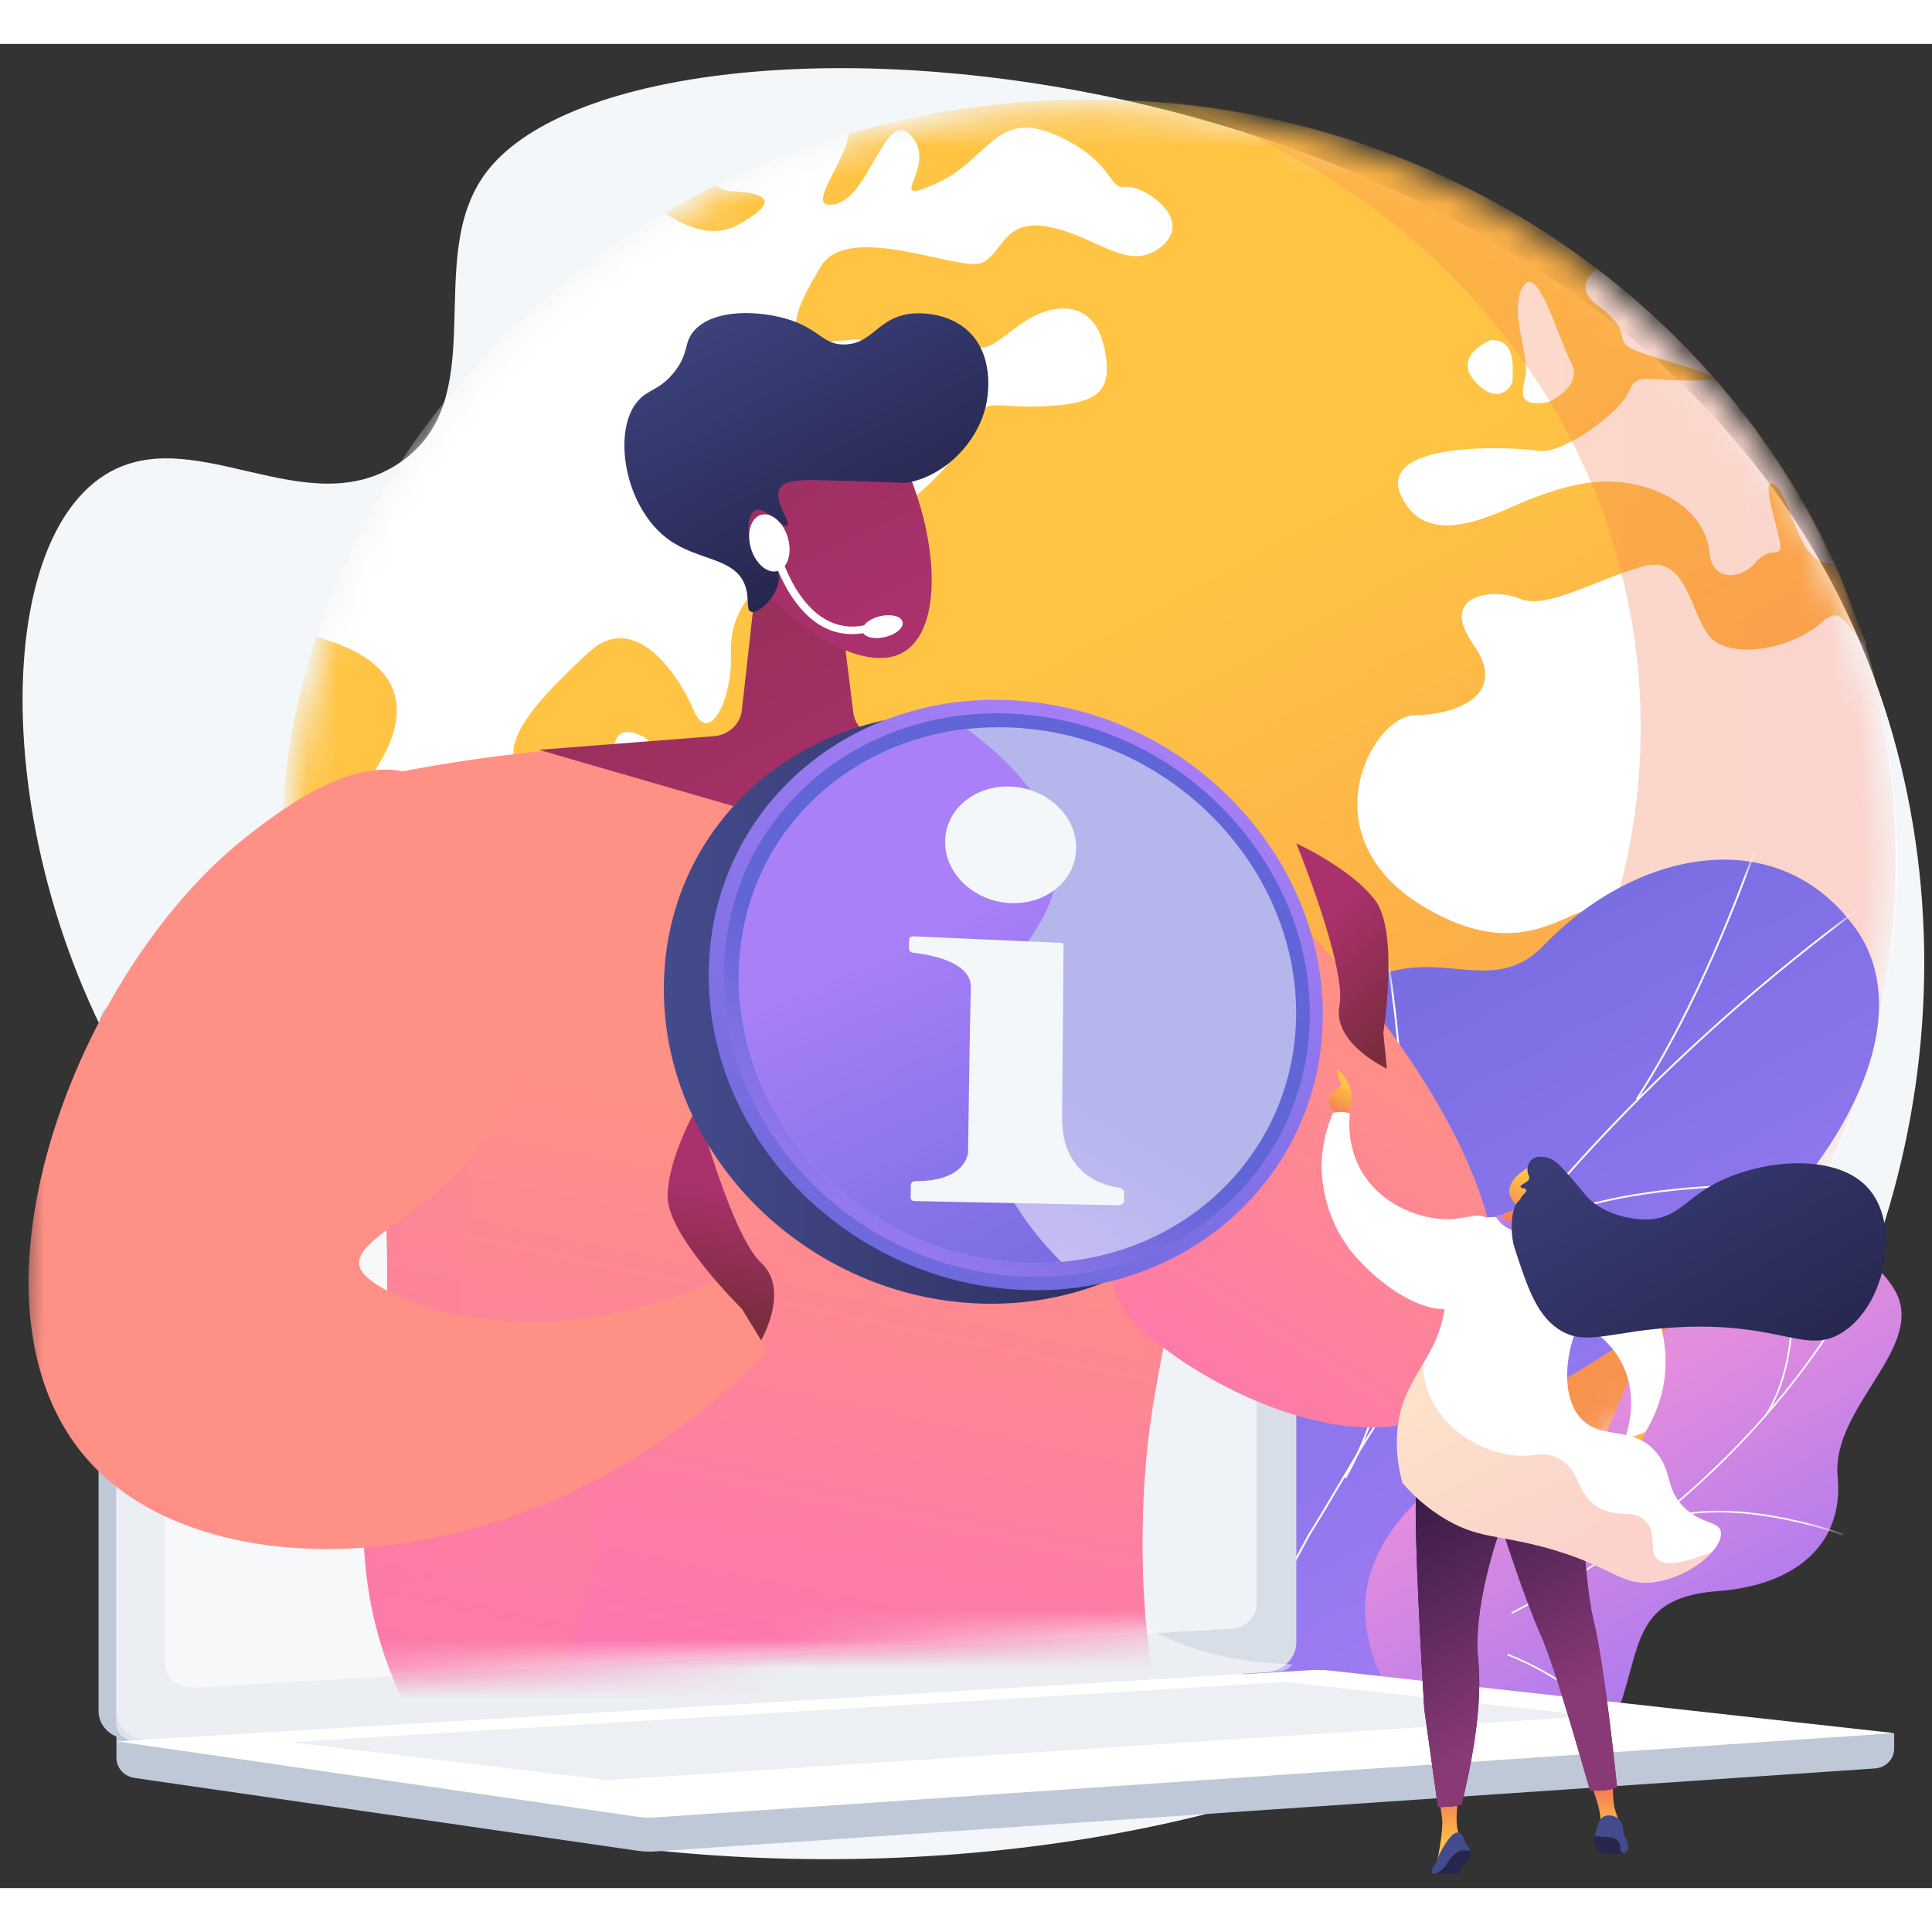 <svg width="150" height="150" viewBox="0 0 66 63" fill="none" xmlns="http://www.w3.org/2000/svg">
<rect x="0" y="0" width="66" height="63" fill="#333333" stroke="none"/>
<path d="M16.613 4.384C14.395 7.316 16.903 12.131 13.636 14.32C10.456 16.452 6.618 12.868 3.623 14.7C-0.82 17.418 -0.155 30.063 6.209 37.978C8.123 40.359 9.733 41.294 10.422 43.971C11.899 49.72 6.443 53.078 7.443 55.924C9.693 62.332 45.338 68.045 59.879 48.997C66.669 40.101 67.815 27.168 61.946 17.279C51.341 -0.59 21.59 -2.196 16.613 4.384Z" fill="#F4F7FA"/>
<mask id="mask0_3738_33325" style="mask-type:luminance" maskUnits="userSpaceOnUse" x="9" y="2" width="56" height="52">
<path d="M37.211 53.723C52.276 53.723 64.488 42.19 64.488 27.963C64.488 13.736 52.276 2.203 37.211 2.203C22.146 2.203 9.934 13.736 9.934 27.963C9.934 42.19 22.146 53.723 37.211 53.723Z" fill="white"/>
</mask>
<g mask="url(#mask0_3738_33325)">
<path d="M64.819 27.987C64.819 33.507 62.983 38.627 59.871 42.842C59.858 42.86 59.814 42.876 59.814 42.894V42.894C54.931 49.653 46.562 54.031 37.174 54.031C36.406 54.031 35.671 53.997 34.919 53.899C34.918 53.899 34.918 53.899 34.918 53.899C34.915 53.899 34.914 53.942 34.911 53.942C34.541 53.913 34.173 53.9 33.808 53.857C33.678 53.843 33.548 53.838 33.419 53.82C33.304 53.806 33.19 53.796 33.076 53.78C32.977 53.766 32.878 53.754 32.78 53.739C32.758 53.735 32.736 53.733 32.714 53.73C32.473 53.693 32.233 53.654 31.993 53.61C31.992 53.61 31.991 53.61 31.989 53.61C19.226 51.307 9.582 40.711 9.582 27.986C9.582 25.296 9.996 22.7 10.797 20.259C10.923 19.876 11.079 19.497 11.183 19.122V19.122C11.495 18.497 11.704 17.884 11.99 17.282C12.106 17.042 12.234 16.803 12.355 16.566C13.027 15.264 13.815 14.023 14.698 12.854C14.779 12.748 14.862 12.643 14.944 12.537C15.271 12.117 15.613 11.707 15.967 11.306C16.497 10.705 17.055 10.126 17.639 9.573C19.16 8.131 20.859 6.857 22.702 5.781C23.271 5.448 23.856 5.134 24.452 4.841C25.897 4.129 27.416 3.534 28.997 3.071C31.591 2.309 34.349 1.898 37.208 1.898C43.785 1.898 49.824 4.068 54.567 7.691C58.056 10.356 60.894 13.806 62.678 17.758C63.078 18.64 63.347 19.547 63.763 20.476V20.477C63.763 20.481 63.716 20.484 63.717 20.488C64.471 22.863 64.819 25.38 64.819 27.987Z" fill="url(#paint0_linear_3738_33325)"/>
<path d="M43.227 36.777C42.634 37.566 40.8 38.578 42.044 40.567C43.278 42.551 41.959 42.923 41.11 42.737C40.257 42.554 37.606 42.452 38.048 43.589C38.489 44.728 39.248 45.155 38.277 45.595C37.307 46.032 36.896 47.176 35.903 48.749C34.916 50.326 32.571 48.963 33.266 50.543C33.958 52.124 34.499 51.971 34.434 53.072C34.419 53.375 34.631 53.685 34.919 53.981C34.549 53.952 34.177 53.916 33.809 53.874C33.678 53.859 33.548 53.843 33.419 53.826C33.304 53.812 33.191 53.797 33.077 53.78C32.977 53.766 32.879 53.752 32.781 53.736C32.758 53.733 32.764 53.729 32.742 53.726C32.505 53.689 32.382 53.648 32.07 53.606V53.605C31.862 53.419 31.992 53.217 32.024 52.998C32.334 50.965 29.362 49.567 28.864 48.142C28.375 46.721 28.858 45.873 28.745 44.695C28.629 43.519 29.036 41.96 28.319 40.969C27.603 39.981 24.714 39.651 24.164 37.658C23.61 35.67 24.898 32.692 25.398 32.185C25.892 31.678 23.006 29.371 21.633 29.297C20.253 29.218 20.805 26.595 18.473 26.994C16.136 27.381 11.937 26.15 12.804 24.825C13.52 23.734 14.721 21.326 10.799 20.253C10.924 19.87 11.08 19.492 11.184 19.117V19.116C11.495 18.492 11.704 17.879 11.991 17.277C12.107 17.036 12.234 16.797 12.356 16.561C13.029 15.259 13.816 14.018 14.699 12.849C14.779 12.743 14.863 12.637 14.944 12.532C15.273 12.111 15.614 11.7 15.967 11.3C16.497 10.7 17.055 10.121 17.64 9.568C19.161 8.126 20.86 6.851 22.702 5.776C23.479 6.29 24.366 6.607 25.133 6.217C27.012 5.223 25.773 5.071 25.004 5.034C24.803 5.025 24.609 4.95 24.453 4.836C25.898 4.123 27.416 3.529 28.997 3.065C28.88 4.067 27.439 5.676 28.5 5.48C29.734 5.258 30.238 2.108 31.144 3.155C32.063 4.206 30.138 5.583 31.946 4.785C33.757 3.995 33.998 2.231 36.016 3.089C38.043 3.958 37.858 4.987 38.424 4.885C38.988 4.784 40.811 5.941 39.708 6.893C38.595 7.848 37.575 6.632 35.907 6.265C34.238 5.902 34.279 7.192 33.511 7.486C32.73 7.771 28.964 6.052 28.039 7.605C27.105 9.147 26.707 10.222 28.094 10.182C29.48 10.146 29.569 9.807 29.461 10.775C29.35 11.743 29.602 12.468 30.858 11.557C32.11 10.648 31.829 9.761 32.808 10.195C33.788 10.629 33.903 10.236 34.945 9.521C35.986 8.807 37.356 8.733 37.714 10.335C38.074 11.939 37.46 12.299 35.629 12.379C33.797 12.463 33.59 11.918 33.006 13.364C32.426 14.81 30.003 16.668 27.876 17.434C25.753 18.201 24.921 19.334 24.97 20.863C25.02 22.395 24.222 24.01 23.689 22.748C23.154 21.482 21.653 19.35 20.122 20.775C18.588 22.203 15.918 24.727 18.869 25.188C21.813 25.659 20.277 23.053 21.765 23.574C23.251 24.099 20.823 25.247 21.817 25.662C22.812 26.08 23.229 25.884 23.221 27.165C23.213 28.444 23.551 29.687 24.758 29.144C25.965 28.603 27.515 26.094 29.261 27.578C31.009 29.066 30.886 28.873 31.803 28.439C32.719 28.007 33.302 29.304 33.678 29.895C34.053 30.485 35.526 29.882 36.72 31.64C37.913 33.398 38.381 33.712 39.742 33.079C41.103 32.447 41.657 32.916 42.012 33.804C42.365 34.692 43.203 33.824 43.607 34.997C44.008 36.169 43.816 35.987 43.227 36.777Z" fill="white"/>
<path d="M47.886 15.488C46.921 13.534 51.7 13.754 52.544 13.904C53.394 14.037 55.387 12.566 55.64 11.882C55.9 11.193 56.327 11.52 57.839 11.501C59.35 11.486 58.014 11.163 56.351 10.645C54.691 10.129 56.11 10.076 54.58 8.935C53.921 8.436 54.129 8.011 54.568 7.695C58.056 10.36 60.844 13.81 62.629 17.762C62.579 17.747 62.531 17.74 62.487 17.739C61.428 17.733 61.195 15.523 60.65 15.093C60.112 14.663 60.665 16.307 60.797 16.982C60.929 17.658 60.507 17.09 59.979 17.71C59.449 18.331 58.492 18.343 58.406 17.411C58.318 16.481 57.624 15.569 56.216 15.144C54.809 14.719 53.59 15.068 52.446 15.485C51.308 15.894 48.857 17.428 47.886 15.488Z" fill="white"/>
<path d="M59.883 42.899C59.979 42.228 60.135 41.535 59.838 41.281C59.117 40.649 58.959 38.927 59.209 38.055C59.459 37.18 61.402 37.23 60.084 35.778C58.761 34.321 57.57 32.592 58.125 31.603C58.68 30.616 58.512 30.544 57.471 30.549C56.429 30.555 55.972 30.598 54.934 29.723C53.896 28.836 52.467 31.816 48.558 29.426C44.65 27.012 46.876 22.944 48.34 22.934C49.814 22.911 51.536 22.208 50.328 20.511C49.124 18.807 51.006 18.567 51.925 18.954C52.846 19.337 54.478 18.308 56.143 17.844C57.811 17.383 57.737 19.949 58.663 20.462C59.595 20.977 61.34 20.569 62.247 19.747C62.895 19.16 63.036 19.844 63.676 20.494C64.431 22.868 64.835 25.385 64.835 27.992C64.835 33.534 63.005 38.674 59.883 42.899Z" fill="white"/>
<path d="M52.891 12.238C52.891 12.237 54.109 11.718 53.668 10.881C53.23 10.044 52.537 7.48 52.03 8.288C51.52 9.1 52.272 10.676 52.108 11.356C51.942 12.038 51.937 12.395 52.891 12.238Z" fill="white"/>
<path d="M51.676 11.448C51.658 11.178 51.838 10.084 50.926 10.118C50.928 10.116 49.606 10.637 50.379 11.521C51.156 12.403 51.695 11.717 51.676 11.448Z" fill="white"/>
</g>
<mask id="mask1_3738_33325" style="mask-type:luminance" maskUnits="userSpaceOnUse" x="9" y="2" width="56" height="52">
<path d="M37.211 53.723C52.276 53.723 64.488 42.19 64.488 27.963C64.488 13.736 52.276 2.203 37.211 2.203C22.146 2.203 9.934 13.736 9.934 27.963C9.934 42.19 22.146 53.723 37.211 53.723Z" fill="white"/>
</mask>
<g mask="url(#mask1_3738_33325)">
<path opacity="0.3" d="M64.749 27.937C64.749 33.457 62.95 38.578 59.838 42.793C59.825 42.81 59.818 42.827 59.818 42.844V42.845C54.831 49.603 46.529 53.961 37.141 53.961C36.373 53.961 35.601 53.906 34.85 53.807C34.849 53.807 34.849 53.807 34.849 53.807C34.846 53.807 34.844 53.872 34.841 53.872C34.471 53.843 34.104 53.84 33.738 53.797C33.608 53.782 33.478 53.783 33.349 53.766C33.234 53.751 33.12 53.744 33.007 53.727C32.907 53.714 32.808 53.704 32.711 53.689C32.688 53.685 32.666 53.683 32.644 53.68C32.403 53.643 32.163 53.604 31.924 53.561C31.922 53.561 31.921 53.56 31.92 53.56C20.117 51.431 10.982 42.203 9.674 30.765C12.442 38.262 19.286 43.896 27.7 45.466H27.703C27.909 45.564 28.116 45.544 28.325 45.577C28.344 45.579 28.363 45.585 28.383 45.588C28.467 45.601 28.552 45.614 28.638 45.626C28.736 45.641 28.835 45.652 28.934 45.664C29.046 45.68 29.157 45.689 29.27 45.701C29.586 45.738 29.902 45.806 30.222 45.83C30.225 45.83 30.227 45.859 30.229 45.859C30.229 45.859 30.229 45.859 30.23 45.859C30.879 45.859 31.526 45.908 32.189 45.908C36.242 45.908 40.062 44.935 43.404 43.255C46.746 41.576 49.611 39.155 51.752 36.237C51.752 36.222 51.778 36.202 51.788 36.187C54.476 32.547 56.049 28.122 56.049 23.355C56.049 21.105 55.699 18.929 55.048 16.879C55.047 16.875 55.038 16.871 55.038 16.867V16.867C54.831 16.065 54.496 15.281 54.151 14.519C52.61 11.107 50.209 8.127 47.196 5.826C44.99 4.141 42.46 2.821 39.708 1.961C45.283 2.446 50.379 4.496 54.497 7.641C57.986 10.306 60.809 13.757 62.594 17.708C62.993 18.591 63.248 19.498 63.663 20.427V20.427C63.663 20.432 63.631 20.434 63.632 20.439C64.386 22.814 64.749 25.331 64.749 27.937Z" fill="url(#paint1_linear_3738_33325)"/>
</g>
<path d="M47.55 54.803C47.597 55.454 47.783 56.398 47.956 57.472L37.207 53.983C39.892 51.65 43.115 49.394 43.478 43.254C43.649 40.373 42.954 34.824 45.66 32.662C48.743 30.2 50.733 32.876 52.745 30.787C55.889 27.522 60.74 26.544 63.384 30.209C65.994 33.826 62.175 40.559 53.358 45.672C47.473 50.016 47.305 51.4 47.55 54.803Z" fill="url(#paint2_linear_3738_33325)"/>
<mask id="mask2_3738_33325" style="mask-type:luminance" maskUnits="userSpaceOnUse" x="37" y="27" width="28" height="31">
<path d="M47.55 54.771C47.597 55.423 47.783 56.367 47.956 57.441L37.207 53.952C39.892 51.618 43.115 49.362 43.478 43.223C43.649 40.341 42.954 34.793 45.66 32.631C48.743 30.168 50.733 32.844 52.745 30.756C55.889 27.491 60.74 26.513 63.384 30.178C65.994 33.795 62.175 40.528 53.358 45.641C47.473 49.985 47.305 51.368 47.55 54.771Z" fill="white"/>
</mask>
<g mask="url(#mask2_3738_33325)">
<path d="M42.613 55.048C43.216 53.772 43.854 52.598 44.529 51.354L44.754 50.94C45.117 50.36 45.46 49.779 45.791 49.217C46.538 47.948 47.244 46.749 48.18 45.567C48.226 45.494 48.266 45.421 48.309 45.343C48.462 45.066 48.619 44.78 48.94 44.588L48.95 44.579C53.364 38.067 59.274 32.307 66.516 27.457L66.478 27.406C59.231 32.259 53.316 38.024 48.898 44.539C48.567 44.74 48.399 45.045 48.25 45.315C48.208 45.391 48.168 45.464 48.125 45.533C47.189 46.715 46.482 47.916 45.733 49.187C45.402 49.748 45.06 50.329 44.696 50.91L44.47 51.326C43.794 52.57 43.157 53.745 42.553 55.023L42.613 55.048Z" fill="#FCFDFE"/>
<path d="M45.986 49.005C47.812 45.799 48.098 41.075 48.015 37.678C47.926 33.998 47.399 31.037 47.394 31.008L47.329 31.018C47.334 31.048 47.861 34.005 47.95 37.68C48.032 41.07 47.747 45.781 45.928 48.975L45.986 49.005Z" fill="#FCFDFE"/>
<path d="M55.945 36.063C58.084 32.763 59.519 28.832 59.991 27.54C60.081 27.293 60.141 27.13 60.158 27.101L60.1 27.07C60.081 27.103 60.034 27.232 59.929 27.52C59.458 28.81 58.024 32.736 55.889 36.031L55.945 36.063Z" fill="#FCFDFE"/>
<path d="M51.653 40.918C54.489 38.557 62.326 39.048 62.405 39.053L62.41 38.991C62.331 38.986 54.465 38.493 51.609 40.871L51.653 40.918Z" fill="#FCFDFE"/>
</g>
<path d="M55.219 46.621C53.685 50.68 52.093 48.662 50.027 48.441C46.709 50.749 45.479 53.489 47.904 56.989L51.779 57.664C53.168 58.048 54.916 58.174 55.452 56.425C56.057 54.447 56.02 53.054 58.692 52.853C61.364 52.653 62.997 51.234 62.777 48.946C62.546 46.538 65.892 44.48 64.703 42.532C62.631 39.136 56.817 42.394 55.219 46.621Z" fill="url(#paint3_linear_3738_33325)"/>
<mask id="mask3_3738_33325" style="mask-type:luminance" maskUnits="userSpaceOnUse" x="46" y="41" width="19" height="17">
<path d="M55.219 46.605C53.685 50.665 52.093 48.646 50.027 48.425C46.709 50.733 45.479 53.474 47.904 56.973L51.779 57.648C53.168 58.032 54.916 58.159 55.452 56.41C56.057 54.431 56.02 53.038 58.692 52.837C61.364 52.637 62.997 51.218 62.777 48.93C62.546 46.523 65.892 44.465 64.703 42.516C62.631 39.12 56.817 42.378 55.219 46.605Z" fill="white"/>
</mask>
<g mask="url(#mask3_3738_33325)">
<path d="M51.653 53.631C53.771 52.54 55.747 51.206 57.527 49.666C59.322 48.112 60.894 46.369 62.199 44.485C62.947 43.404 63.61 42.271 64.169 41.117L64.116 41.094C63.558 42.245 62.896 43.376 62.15 44.454C60.848 46.335 59.279 48.075 57.487 49.625C55.71 51.162 53.738 52.494 51.625 53.582L51.653 53.631Z" fill="#FCFDFE"/>
<path d="M54.806 57.154L54.849 57.115C54.284 56.563 53.57 56.044 52.726 55.572C52.324 55.348 51.915 55.152 51.509 54.992L51.486 55.044C51.89 55.203 52.297 55.397 52.696 55.62C53.535 56.09 54.245 56.606 54.806 57.154Z" fill="#FCFDFE"/>
<path d="M56.388 50.585C58.924 49.464 62.918 50.938 62.958 50.953L62.979 50.901C62.939 50.886 58.922 49.403 56.363 50.534L56.388 50.585Z" fill="#FCFDFE"/>
<path d="M60.383 46.813C61.962 44.225 60.928 40.305 60.917 40.266L60.86 40.279C60.87 40.319 61.899 44.217 60.332 46.786L60.383 46.813Z" fill="#FCFDFE"/>
</g>
<path d="M64.707 57.716L3.977 57.289V58.552C3.977 58.895 4.241 59.186 4.6 59.238L21.773 61.724C21.977 61.754 22.183 61.762 22.389 61.748L64.047 58.913C64.418 58.888 64.707 58.595 64.707 58.243L64.707 57.716Z" fill="#BFC8D6"/>
<path d="M42.665 55.627L4.602 57.937C3.921 57.978 3.367 57.539 3.367 56.956V33.587C3.367 33.004 3.921 32.531 4.602 32.531H42.665C43.227 32.531 43.68 32.959 43.68 33.486V54.611C43.68 55.138 43.227 55.593 42.665 55.627Z" fill="#BFC8D6"/>
<path d="M43.269 55.627L5.206 57.937C4.524 57.978 3.971 57.539 3.971 56.956V33.587C3.971 33.004 4.524 32.531 5.206 32.531H43.269C43.83 32.531 44.284 32.959 44.284 33.486V54.611C44.284 55.138 43.83 55.593 43.269 55.627Z" fill="#D8DEE8"/>
<path d="M42.09 54.14L6.638 56.147C6.083 56.178 5.633 55.818 5.633 55.341V34.882C5.633 34.406 6.083 34.019 6.638 34.017L42.09 33.891C42.552 33.889 42.927 34.239 42.927 34.673V53.307C42.927 53.741 42.552 54.114 42.09 54.14Z" fill="#EFF2F6"/>
<path d="M25.587 33.166C25.587 33.383 25.392 33.56 25.15 33.561C24.907 33.561 24.711 33.385 24.711 33.168C24.711 32.95 24.907 32.774 25.15 32.773C25.392 32.773 25.587 32.949 25.587 33.166Z" fill="white"/>
<path opacity="0.48" d="M34.252 49.229C31.303 47.872 28.984 49.592 26.746 47.895C25.389 46.867 26.055 46.1 24.386 44.563C22.536 42.861 21.332 43.433 19.474 41.901C17.124 39.964 18.299 38.457 16.275 37.066C13.82 35.379 11.172 36.941 8.834 35.323C7.826 34.625 7.273 33.61 6.984 32.531H4.697C4.296 32.531 3.971 32.809 3.971 33.152V57.392C3.971 57.734 4.296 57.992 4.697 57.968L43.688 55.601C43.88 55.59 44.049 55.494 44.158 55.356C41.304 55.267 39.55 54.449 38.429 53.603C36.237 51.949 36.617 50.317 34.252 49.229Z" fill="white"/>
<path d="M44.792 55.554L3.977 57.985L21.773 60.562C21.977 60.592 22.183 60.599 22.389 60.585L64.707 57.705L45.441 55.57C45.226 55.546 45.008 55.541 44.792 55.554Z" fill="white"/>
<path opacity="0.47" d="M9.934 58.015L43.914 55.961L54.43 57.117L20.743 59.313L9.934 58.015Z" fill="#D8DEE8"/>
<mask id="mask4_3738_33325" style="mask-type:luminance" maskUnits="userSpaceOnUse" x="0" y="7" width="56" height="50">
<path d="M42.094 54.127L6.642 56.133C6.088 56.165 5.637 55.804 5.637 55.328L0.375 50.207C0.375 49.731 1.658 15.213 2.962 7.999L41.413 7.93C41.127 15.141 56.025 25.835 55.09 45.39L42.931 53.294C42.931 53.728 42.557 54.1 42.094 54.127Z" fill="white"/>
</mask>
<g mask="url(#mask4_3738_33325)">
<path d="M14.925 58.548C14.526 58.012 13.822 56.903 13.28 55.459C11.816 51.555 12.611 48.051 12.809 47.059C13.451 43.827 13.566 37.96 11.572 26.465C11.463 25.835 11.889 25.233 12.548 25.092C16.431 24.258 21.872 23.545 28.302 24.106C33.689 24.576 38.135 25.798 41.389 26.958C41.474 32.583 40.992 37.044 40.542 40.054C39.822 44.877 39.121 46.417 39.039 50.541C38.915 56.748 40.417 57.623 39.272 59.548C35.983 65.08 19.512 64.7 14.925 58.548Z" fill="url(#paint4_linear_3738_33325)"/>
<path d="M25.928 17.516C25.733 19.265 25.538 21.015 25.343 22.765C25.29 23.239 24.887 23.611 24.384 23.65C22.393 23.805 20.401 23.96 18.41 24.115L29.454 27.312L34.517 25.032C32.972 24.58 31.427 24.128 29.883 23.676C29.486 23.56 29.199 23.234 29.15 22.845C29.016 21.764 28.881 20.683 28.747 19.603L25.928 17.516Z" fill="url(#paint5_linear_3738_33325)"/>
<path d="M24.849 16.691C26.067 19.329 29.113 21.512 30.688 20.865C32.262 20.217 32.094 16.935 30.877 14.296C29.659 11.658 27.328 10.652 25.754 11.3C24.18 11.948 23.632 14.052 24.849 16.691Z" fill="url(#paint6_linear_3738_33325)"/>
<path d="M26.895 16.456C26.741 16.565 26.142 15.788 25.809 15.927C25.529 16.044 25.453 16.806 25.793 17.329C26.082 17.774 26.468 17.729 26.58 18.076C26.764 18.647 25.96 19.499 25.659 19.399C25.465 19.334 25.626 18.927 25.438 18.461C25.069 17.547 23.858 17.652 22.868 16.952C21.313 15.851 20.889 13.171 21.817 12.168C22.169 11.787 22.564 11.813 23.043 11.199C23.562 10.534 23.336 10.2 23.735 9.773C24.412 9.047 25.898 9.115 26.837 9.383C28.019 9.72 28.104 10.309 28.895 10.266C29.832 10.214 29.967 9.374 31.084 9.22C31.148 9.211 32.19 9.082 32.976 9.723C33.995 10.554 33.745 12.002 33.71 12.207C33.484 13.519 32.35 14.702 31.096 14.968C30.832 15.024 30.886 14.971 28.23 14.91C27.352 14.89 26.822 14.884 26.645 15.176C26.391 15.597 27.049 16.347 26.895 16.456Z" fill="url(#paint7_linear_3738_33325)"/>
<path opacity="0.3" d="M12.811 35.086C14.22 35.69 14.98 36.455 15.415 37.16C17.073 39.85 14.523 42.487 16.354 45.851C17.614 48.165 19.285 47.766 20.11 49.93C21.168 52.706 18.866 54.536 18.983 57.379C19.043 58.812 19.722 60.602 22.025 62.648C19.002 61.86 16.374 60.495 14.928 58.555C14.528 58.02 13.824 56.91 13.282 55.467C11.818 51.562 12.614 48.058 12.811 47.066C13.268 44.766 13.458 41.132 12.811 35.086Z" fill="url(#paint8_linear_3738_33325)"/>
<path d="M13.761 24.851C11.802 24.418 9.327 26.372 8.415 27.088C2.357 31.837 -2.109 43.96 3.644 49.015C8.175 52.996 18.766 52.349 26.226 44.659C25.723 43.833 25.219 43.007 24.715 42.181C17.862 45.115 13.126 42.864 12.418 42.01C11.191 40.533 17.816 39.451 17.638 33.621C17.536 30.246 16.56 25.47 13.761 24.851Z" fill="url(#paint9_linear_3738_33325)"/>
<path d="M41.39 26.953C41.39 26.953 51.909 36.294 51.113 43.212C50.318 50.132 41.842 46.741 38.733 43.67C35.623 40.6 41.39 26.953 41.39 26.953Z" fill="url(#paint10_linear_3738_33325)"/>
<path d="M25.35 43.219C25.35 43.219 22.807 40.719 22.807 39.383C22.807 38.048 23.814 36.32 23.814 36.32C23.814 36.32 24.999 40.722 26.001 41.641C27.002 42.56 26.001 44.287 26.001 44.287L25.35 43.219Z" fill="url(#paint11_linear_3738_33325)"/>
<path d="M47.256 33.78C47.256 33.78 47.8 30.352 46.982 29.262C46.165 28.172 44.285 27.312 44.285 27.312C44.285 27.312 46.013 31.551 45.758 32.848C45.504 34.144 47.378 35.007 47.378 35.007L47.256 33.78Z" fill="url(#paint12_linear_3738_33325)"/>
<path d="M43.657 33.621C43.657 38.981 39.218 43.197 33.546 43.033C27.643 42.862 22.678 38.047 22.678 32.285C22.678 26.523 27.643 22.34 33.546 22.921C39.218 23.479 43.657 28.261 43.657 33.621Z" fill="url(#paint13_linear_3738_33325)"/>
<path d="M45.19 33.16C45.19 38.52 40.752 42.736 35.079 42.572C29.176 42.401 24.211 37.586 24.211 31.824C24.211 26.062 29.176 21.88 35.079 22.46C40.752 23.018 45.19 27.8 45.19 33.16Z" fill="url(#paint14_linear_3738_33325)"/>
<path d="M44.745 33.13C44.745 38.254 40.499 42.278 35.08 42.113C29.451 41.94 24.725 37.345 24.725 31.855C24.725 26.365 29.451 22.372 35.08 22.917C40.499 23.441 44.745 28.006 44.745 33.13Z" fill="url(#paint15_linear_3738_33325)"/>
<path opacity="0.53" d="M44.278 33.102C44.278 37.602 40.835 41.206 36.255 41.61C35.871 41.644 35.477 41.656 35.077 41.643C29.728 41.473 25.242 37.104 25.242 31.89C25.242 27.356 28.634 23.894 33.037 23.404C33.696 23.33 34.38 23.323 35.077 23.39C40.232 23.882 44.278 28.224 44.278 33.102Z" fill="white"/>
<path d="M36.255 41.612C35.871 41.647 35.477 41.658 35.077 41.645C29.728 41.476 25.242 37.106 25.242 31.893C25.242 27.359 28.634 23.896 33.037 23.406C34.523 24.503 35.855 25.905 36.084 27.568C36.458 30.277 33.592 31.524 33.275 34.469C33.015 36.899 34.247 39.606 36.255 41.612Z" fill="url(#paint16_linear_3738_33325)"/>
<path d="M38.215 39.07C37.747 39.008 36.265 38.654 36.283 36.67L36.333 30.827C36.334 30.753 36.329 30.715 36.247 30.711L31.214 30.485C31.129 30.481 31.06 30.516 31.058 30.592L31.051 30.904C31.049 30.975 31.11 31.038 31.191 31.046C31.672 31.097 33.198 31.329 33.167 32.249C33.13 33.346 33.07 37.868 33.07 37.868C33.07 37.868 33.034 38.859 31.259 38.85C31.173 38.85 31.119 38.912 31.117 38.989L31.108 39.385C31.107 39.463 31.144 39.528 31.231 39.53L38.205 39.672C38.288 39.674 38.4 39.614 38.4 39.536L38.401 39.212C38.401 39.142 38.291 39.08 38.215 39.07Z" fill="#F4F7FA"/>
<path d="M34.511 29.351C35.75 29.411 36.755 28.566 36.763 27.47C36.771 26.381 35.791 25.444 34.566 25.372C33.333 25.299 32.309 26.127 32.288 27.229C32.265 28.337 33.265 29.291 34.511 29.351Z" fill="#F4F7FA"/>
</g>
<mask id="mask5_3738_33325" style="mask-type:luminance" maskUnits="userSpaceOnUse" x="0" y="7" width="56" height="50">
<path d="M42.094 54.127L6.642 56.133C6.088 56.165 5.637 55.804 5.637 55.328L0.375 50.207C0.375 49.731 1.658 15.213 2.962 7.999L41.413 7.93C41.127 15.141 56.025 25.835 55.09 45.39L42.931 53.294C42.931 53.728 42.557 54.1 42.094 54.127Z" fill="white"/>
</mask>
<g mask="url(#mask5_3738_33325)">
<path d="M29.102 20.163C27.141 20.163 26.403 17.51 26.395 17.481C26.376 17.412 26.42 17.342 26.494 17.324C26.566 17.307 26.641 17.348 26.659 17.417C26.667 17.446 27.462 20.299 29.536 19.858C29.61 19.843 29.683 19.886 29.699 19.956C29.716 20.025 29.669 20.094 29.596 20.11C29.423 20.146 29.259 20.163 29.102 20.163Z" fill="white"/>
<path d="M30.831 19.739C30.885 19.934 30.623 20.168 30.246 20.26C29.869 20.353 29.52 20.27 29.466 20.075C29.412 19.879 29.674 19.646 30.051 19.553C30.428 19.461 30.777 19.544 30.831 19.739Z" fill="white"/>
<path d="M26.92 16.89C27.067 17.423 26.9 17.925 26.548 18.011C26.196 18.098 25.792 17.736 25.645 17.204C25.498 16.671 25.665 16.17 26.017 16.083C26.369 15.997 26.774 16.358 26.92 16.89Z" fill="white"/>
</g>
<path d="M45.969 36.61C46.037 36.511 46.161 36.299 46.169 36.015C46.185 35.462 45.75 35.031 45.692 35.056C45.66 35.069 45.7 35.231 45.723 35.303C45.769 35.452 45.819 35.467 45.815 35.535C45.806 35.676 45.59 35.682 45.476 35.869C45.394 36.004 45.388 36.197 45.476 36.349C45.623 36.601 45.955 36.61 45.969 36.61Z" fill="url(#paint17_linear_3738_33325)"/>
<path d="M55.241 48.612L55.074 48.07L55.771 47.583L56.205 47.43L55.948 48.188L55.241 48.612Z" fill="url(#paint18_linear_3738_33325)"/>
<path d="M54.379 59.536C54.379 59.536 54.76 60.441 54.66 60.843C55.069 60.835 55.333 60.786 55.333 60.786C55.333 60.786 55.169 60.373 55.137 60.169C55.093 59.892 55.097 59.445 55.097 59.445L54.379 59.536Z" fill="url(#paint19_linear_3738_33325)"/>
<path d="M50.176 61.645C50.201 61.673 50.245 61.732 50.248 61.811C50.251 61.855 50.24 61.89 50.227 61.923C50.162 62.084 50.06 62.105 49.95 62.277C49.883 62.381 49.895 62.413 49.834 62.46C49.752 62.523 49.654 62.526 49.569 62.527C49.425 62.529 49.218 62.524 48.957 62.494C49.094 62.328 49.239 62.159 49.394 61.988C49.462 61.913 49.529 61.84 49.597 61.769L49.999 61.641C50.058 61.642 50.117 61.644 50.176 61.645Z" fill="#26264F"/>
<path d="M49.845 59.805C49.845 59.805 49.616 60.937 49.908 61.254C50.157 61.571 49.788 61.345 49.788 61.345L49.347 61.708L49.082 62.14C49.082 62.14 49.326 61.032 49.261 60.592C49.196 60.152 49.163 59.856 49.163 59.856L49.845 59.805Z" fill="url(#paint20_linear_3738_33325)"/>
<path d="M48.98 47.41C48.98 47.41 48.363 47.932 48.363 50.08C48.363 52.227 48.656 56.89 48.656 56.89L49.123 60.229C49.123 60.229 49.609 60.245 49.934 60.153C50.226 58.895 50.702 56.768 50.475 54.988C50.377 53.055 51.287 50.632 51.287 50.632C51.287 50.632 52.067 53.086 52.619 54.313C53.171 55.54 54.223 59.385 54.32 59.661C54.966 59.716 55.242 59.555 55.242 59.555C55.242 59.555 54.828 55.418 54.438 53.853C54.048 52.288 54.081 48.515 53.431 47.441C51.969 46.889 48.98 47.41 48.98 47.41Z" fill="url(#paint21_linear_3738_33325)"/>
<path d="M48.98 47.41C48.98 47.41 48.363 47.932 48.363 50.08C48.363 52.227 48.656 56.89 48.656 56.89L49.123 60.229C49.123 60.229 49.609 60.245 49.934 60.153C50.226 58.895 50.702 56.768 50.475 54.988C50.377 53.055 51.287 50.632 51.287 50.632C51.287 50.632 52.067 53.086 52.619 54.313C53.171 55.54 54.223 59.385 54.32 59.661C54.966 59.716 55.242 59.555 55.242 59.555C55.242 59.555 54.828 55.418 54.438 53.853C54.048 52.288 54.081 48.515 53.431 47.441C51.969 46.889 48.98 47.41 48.98 47.41Z" fill="url(#paint22_linear_3738_33325)"/>
<path opacity="0.25" d="M52.187 51.345C52.379 52.527 52.764 53.163 53.727 53.981C54.496 54.526 53.919 55.708 54.208 56.617C54.304 56.889 54.593 57.162 54.689 57.434C55.047 58.111 54.713 58.938 54.875 59.654C55.128 59.621 55.242 59.555 55.242 59.555C55.242 59.555 54.828 55.418 54.438 53.853C54.048 52.288 54.081 48.515 53.431 47.441C51.969 46.889 48.98 47.41 48.98 47.41C48.98 47.41 48.363 47.932 48.363 50.08C48.363 50.254 48.365 50.445 48.369 50.648C49.01 51.184 50.32 51.303 51.128 50.709C51.177 50.675 51.229 50.654 51.283 50.643C51.285 50.636 51.287 50.632 51.287 50.632C51.287 50.632 51.288 50.636 51.29 50.642C51.658 50.579 52.103 51.03 52.187 51.345Z" fill="url(#paint23_linear_3738_33325)"/>
<path d="M54.56 61.18C54.56 61.18 54.465 61.18 54.473 61.295C54.481 61.411 54.43 61.81 54.913 61.828C55.396 61.847 55.47 61.796 55.486 61.796C55.502 61.796 55.359 61.415 55.359 61.415L55.205 61.228L54.79 61.187L54.56 61.18Z" fill="#26264F"/>
<path d="M55.628 61.586C55.617 61.49 55.56 61.339 55.503 61.217C55.418 61.036 55.488 60.968 55.406 60.803C55.378 60.746 55.351 60.692 55.291 60.639C55.278 60.626 55.144 60.51 54.95 60.516C54.912 60.517 54.853 60.519 54.79 60.551C54.715 60.589 54.678 60.646 54.646 60.695C54.595 60.773 54.607 60.797 54.529 61.021C54.523 61.039 54.51 61.078 54.499 61.132C54.491 61.173 54.488 61.208 54.486 61.231C54.613 61.231 55.099 61.25 55.202 61.321C55.305 61.392 55.357 61.511 55.357 61.631C55.357 61.751 55.42 61.807 55.483 61.803C55.54 61.8 55.652 61.701 55.628 61.586Z" fill="#444B8C"/>
<path d="M49.785 61.102C49.893 61.103 49.973 61.185 50.033 61.382C50.093 61.579 50.382 61.753 50.045 61.711C49.708 61.67 49.464 62.12 49.343 62.287C49.223 62.453 48.9 62.602 48.908 62.439C48.916 62.276 49.059 62.2 49.099 62.033C49.139 61.867 49.537 61.098 49.785 61.102Z" fill="#444B8C"/>
<path d="M55.497 47.677C55.577 47.467 56.075 46.089 55.269 44.832C54.609 43.803 53.467 43.467 53.304 43.421C52.313 43.145 51.816 43.5 51.503 43.173C50.973 42.618 51.574 40.729 52.737 40.35C54.048 39.924 55.62 41.564 56.258 42.642C57.093 44.055 56.888 45.46 56.839 45.75C56.714 46.502 56.421 47.075 56.205 47.427C55.969 47.511 55.733 47.594 55.497 47.677Z" fill="white"/>
<path d="M52.074 40.086C50.903 40.042 50.001 40.06 49.491 40.541C48.953 41.049 49.497 41.622 49.38 42.952C49.201 44.986 47.828 45.484 47.725 47.548C47.69 48.244 47.815 48.812 47.911 49.155C48.213 49.509 48.706 50.009 49.434 50.427C50.493 51.036 51.107 50.93 52.629 51.323C55.117 51.966 55.338 52.732 56.572 52.537C57.819 52.34 58.913 51.349 58.781 50.804C58.702 50.479 58.199 50.571 57.62 50.074C56.874 49.433 57.162 48.822 56.595 48.133C55.78 47.144 54.645 47.749 53.951 46.892C53.249 46.025 53.528 44.317 54.12 43.385C54.506 42.777 54.672 42.064 55.001 41.427C55.028 41.374 55.06 41.287 55.046 41.178C54.992 40.763 54.259 40.538 53.704 40.372C52.857 40.12 52.17 40.09 52.074 40.086Z" fill="white"/>
<path d="M51.088 40.044L51.319 39.977C51.319 39.977 51.379 40.272 52.121 40.309C52.533 40.309 52.799 40.091 52.799 40.091L52.957 40.199C52.957 40.199 52.611 40.607 52.061 40.597C51.351 40.584 51.088 40.044 51.088 40.044Z" fill="url(#paint24_linear_3738_33325)"/>
<path d="M51.558 39.149C51.602 38.825 51.873 38.617 51.933 38.573C52.181 38.387 52.231 38.368 52.316 38.353L52.432 38.336C52.432 38.336 52.439 38.336 52.445 38.336C52.513 38.34 52.717 38.416 52.754 38.44C52.873 38.519 52.785 39.076 52.426 39.769C52.412 39.828 52.398 39.886 52.384 39.945C52.697 39.997 52.774 40.05 52.777 40.093C52.782 40.185 52.44 40.303 52.122 40.31C51.724 40.32 51.301 40.158 51.309 40.037C51.312 39.989 51.387 39.928 51.676 39.869C51.722 39.809 51.767 39.749 51.812 39.689C51.771 39.642 51.525 39.388 51.558 39.149Z" fill="url(#paint25_linear_3738_33325)"/>
<path d="M52.05 39.029C52.14 38.977 52.209 39.087 52.167 39.183C52.124 39.279 51.981 39.339 51.895 39.282C51.808 39.225 51.929 39.097 52.05 39.029Z" fill="url(#paint26_linear_3738_33325)"/>
<path d="M63.759 39.024C62.57 37.805 59.803 38.139 58.268 39.118C57.555 39.573 57.189 40.11 56.346 40.155C55.706 40.19 54.687 39.962 54.15 39.307C54.082 39.224 53.812 38.878 53.406 38.441C53.227 38.249 53.049 38.068 52.773 38.027C52.703 38.017 52.469 37.981 52.315 38.123C52.19 38.239 52.16 38.439 52.196 38.584C52.219 38.67 52.247 38.679 52.243 38.736C52.232 38.894 51.925 38.964 51.942 39.044C51.954 39.101 52.114 39.08 52.141 39.152C52.172 39.23 51.996 39.298 51.921 39.496C51.78 39.585 51.691 39.807 51.66 40.103C51.615 40.54 51.661 40.894 51.749 41.161C52.17 42.447 52.472 43.366 53.201 43.879C54.167 44.559 55.037 43.931 57.494 43.832C60.859 43.696 61.698 44.773 62.907 44.037C64.417 43.117 64.993 40.289 63.759 39.024Z" fill="url(#paint27_linear_3738_33325)"/>
<path d="M46.112 36.536C46.082 36.802 45.981 37.978 46.84 38.971C47.642 39.899 48.779 40.085 48.99 40.115C50.012 40.261 50.453 39.845 50.81 40.128C51.416 40.609 51.094 42.558 49.997 43.083C48.76 43.675 46.965 42.253 46.178 41.268C45.145 39.976 45.145 38.558 45.151 38.265C45.167 37.504 45.373 36.898 45.537 36.521C45.604 36.502 45.706 36.481 45.832 36.485C45.951 36.489 46.048 36.514 46.112 36.536Z" fill="white"/>
<path opacity="0.3" d="M56.609 51.755C56.31 51.465 56.639 50.881 56.197 50.446C55.787 50.043 55.323 50.369 54.663 50.022C53.816 49.577 54.049 48.763 53.24 48.325C52.658 48.01 52.385 48.349 51.48 48.184C50.578 48.019 49.478 47.431 48.935 46.38C48.704 45.934 48.619 45.49 48.607 45.094C48.201 45.779 47.78 46.435 47.725 47.544C47.69 48.239 47.815 48.808 47.911 49.15C48.213 49.505 48.706 50.005 49.434 50.423C50.493 51.031 51.107 50.925 52.629 51.319C55.117 51.962 55.338 52.727 56.572 52.532C57.369 52.406 58.102 51.956 58.493 51.505C57.343 51.989 56.827 51.965 56.609 51.755Z" fill="url(#paint28_linear_3738_33325)"/>
<defs>
<linearGradient id="paint0_linear_3738_33325" x1="33.642" y1="22.038" x2="64.091" y2="78.656" gradientUnits="userSpaceOnUse">
<stop stop-color="#FFC444"/>
<stop offset="0.996" stop-color="#F36F56"/>
</linearGradient>
<linearGradient id="paint1_linear_3738_33325" x1="9.674" y1="27.961" x2="64.749" y2="27.961" gradientUnits="userSpaceOnUse">
<stop stop-color="#FFC444"/>
<stop offset="0.996" stop-color="#F36F56"/>
</linearGradient>
<linearGradient id="paint2_linear_3738_33325" x1="59.583" y1="57.252" x2="39.98" y2="21.358" gradientUnits="userSpaceOnUse">
<stop stop-color="#AA80F9"/>
<stop offset="0.996" stop-color="#6165D7"/>
</linearGradient>
<linearGradient id="paint3_linear_3738_33325" x1="54.299" y1="46.648" x2="61.28" y2="58.818" gradientUnits="userSpaceOnUse">
<stop offset="0.004" stop-color="#E38DDD"/>
<stop offset="1" stop-color="#9571F6"/>
</linearGradient>
<linearGradient id="paint4_linear_3738_33325" x1="26.886" y1="36.938" x2="22.039" y2="59.959" gradientUnits="userSpaceOnUse">
<stop stop-color="#FF9085"/>
<stop offset="1" stop-color="#FB6FBB"/>
</linearGradient>
<linearGradient id="paint5_linear_3738_33325" x1="29.249" y1="28.971" x2="15.258" y2="4.207" gradientUnits="userSpaceOnUse">
<stop stop-color="#AB316D"/>
<stop offset="1" stop-color="#792D3D"/>
</linearGradient>
<linearGradient id="paint6_linear_3738_33325" x1="30.288" y1="19.641" x2="19.577" y2="-0.903" gradientUnits="userSpaceOnUse">
<stop stop-color="#AB316D"/>
<stop offset="1" stop-color="#792D3D"/>
</linearGradient>
<linearGradient id="paint7_linear_3738_33325" x1="23.504" y1="6.11" x2="29.573" y2="17.464" gradientUnits="userSpaceOnUse">
<stop stop-color="#444B8C"/>
<stop offset="0.996" stop-color="#26264F"/>
</linearGradient>
<linearGradient id="paint8_linear_3738_33325" x1="23.681" y1="69.237" x2="0.137" y2="4.2" gradientUnits="userSpaceOnUse">
<stop stop-color="#FF9085"/>
<stop offset="1" stop-color="#FB6FBB"/>
</linearGradient>
<linearGradient id="paint9_linear_3738_33325" x1="8.803" y1="51.008" x2="-0.859" y2="72.624" gradientUnits="userSpaceOnUse">
<stop stop-color="#FF9085"/>
<stop offset="1" stop-color="#FB6FBB"/>
</linearGradient>
<linearGradient id="paint10_linear_3738_33325" x1="47.675" y1="33.756" x2="36.44" y2="51.252" gradientUnits="userSpaceOnUse">
<stop stop-color="#FF9085"/>
<stop offset="1" stop-color="#FB6FBB"/>
</linearGradient>
<linearGradient id="paint11_linear_3738_33325" x1="25.075" y1="39.106" x2="24.171" y2="43.396" gradientUnits="userSpaceOnUse">
<stop stop-color="#AB316D"/>
<stop offset="1" stop-color="#792D3D"/>
</linearGradient>
<linearGradient id="paint12_linear_3738_33325" x1="44.962" y1="30.273" x2="48.22" y2="33.391" gradientUnits="userSpaceOnUse">
<stop stop-color="#AB316D"/>
<stop offset="1" stop-color="#792D3D"/>
</linearGradient>
<linearGradient id="paint13_linear_3738_33325" x1="22.678" y1="32.952" x2="43.657" y2="32.952" gradientUnits="userSpaceOnUse">
<stop stop-color="#444B8C"/>
<stop offset="0.996" stop-color="#26264F"/>
</linearGradient>
<linearGradient id="paint14_linear_3738_33325" x1="39.469" y1="22.54" x2="29.545" y2="45.724" gradientUnits="userSpaceOnUse">
<stop stop-color="#AA80F9"/>
<stop offset="0.996" stop-color="#6165D7"/>
</linearGradient>
<linearGradient id="paint15_linear_3738_33325" x1="27.927" y1="42.691" x2="33.163" y2="33.885" gradientUnits="userSpaceOnUse">
<stop stop-color="#AA80F9"/>
<stop offset="0.996" stop-color="#6165D7"/>
</linearGradient>
<linearGradient id="paint16_linear_3738_33325" x1="30.443" y1="30.129" x2="38.162" y2="47.481" gradientUnits="userSpaceOnUse">
<stop stop-color="#AA80F9"/>
<stop offset="0.996" stop-color="#6165D7"/>
</linearGradient>
<linearGradient id="paint17_linear_3738_33325" x1="46.004" y1="35.566" x2="45.389" y2="36.622" gradientUnits="userSpaceOnUse">
<stop stop-color="#FFC444"/>
<stop offset="0.996" stop-color="#F36F56"/>
</linearGradient>
<linearGradient id="paint18_linear_3738_33325" x1="55.545" y1="47.675" x2="55.791" y2="48.211" gradientUnits="userSpaceOnUse">
<stop stop-color="#FFC444"/>
<stop offset="0.996" stop-color="#F36F56"/>
</linearGradient>
<linearGradient id="paint19_linear_3738_33325" x1="54.856" y1="61.055" x2="54.856" y2="59.407" gradientUnits="userSpaceOnUse">
<stop stop-color="#FFC444"/>
<stop offset="0.996" stop-color="#F36F56"/>
</linearGradient>
<linearGradient id="paint20_linear_3738_33325" x1="49.538" y1="61.519" x2="49.538" y2="59.533" gradientUnits="userSpaceOnUse">
<stop stop-color="#FFC444"/>
<stop offset="0.996" stop-color="#F36F56"/>
</linearGradient>
<linearGradient id="paint21_linear_3738_33325" x1="48.363" y1="53.709" x2="55.242" y2="53.709" gradientUnits="userSpaceOnUse">
<stop stop-color="#311944"/>
<stop offset="1" stop-color="#893976"/>
</linearGradient>
<linearGradient id="paint22_linear_3738_33325" x1="48.145" y1="48.866" x2="52.693" y2="56.956" gradientUnits="userSpaceOnUse">
<stop stop-color="#311944"/>
<stop offset="1" stop-color="#893976"/>
</linearGradient>
<linearGradient id="paint23_linear_3738_33325" x1="50.096" y1="47.769" x2="54.645" y2="55.859" gradientUnits="userSpaceOnUse">
<stop stop-color="#311944"/>
<stop offset="1" stop-color="#893976"/>
</linearGradient>
<linearGradient id="paint24_linear_3738_33325" x1="51.369" y1="39.144" x2="52.303" y2="40.717" gradientUnits="userSpaceOnUse">
<stop offset="0.004" stop-color="#E38DDD"/>
<stop offset="1" stop-color="#9571F6"/>
</linearGradient>
<linearGradient id="paint25_linear_3738_33325" x1="52.595" y1="38.912" x2="51.569" y2="40.67" gradientUnits="userSpaceOnUse">
<stop stop-color="#FFC444"/>
<stop offset="0.996" stop-color="#F36F56"/>
</linearGradient>
<linearGradient id="paint26_linear_3738_33325" x1="52.195" y1="38.683" x2="51.62" y2="40.547" gradientUnits="userSpaceOnUse">
<stop stop-color="#FFC444"/>
<stop offset="0.996" stop-color="#F36F56"/>
</linearGradient>
<linearGradient id="paint27_linear_3738_33325" x1="51.867" y1="31.626" x2="60.476" y2="46.115" gradientUnits="userSpaceOnUse">
<stop stop-color="#444B8C"/>
<stop offset="0.996" stop-color="#26264F"/>
</linearGradient>
<linearGradient id="paint28_linear_3738_33325" x1="48.286" y1="40.78" x2="53.127" y2="51.321" gradientUnits="userSpaceOnUse">
<stop stop-color="#FFC444"/>
<stop offset="0.996" stop-color="#F36F56"/>
</linearGradient>
</defs>
</svg>
